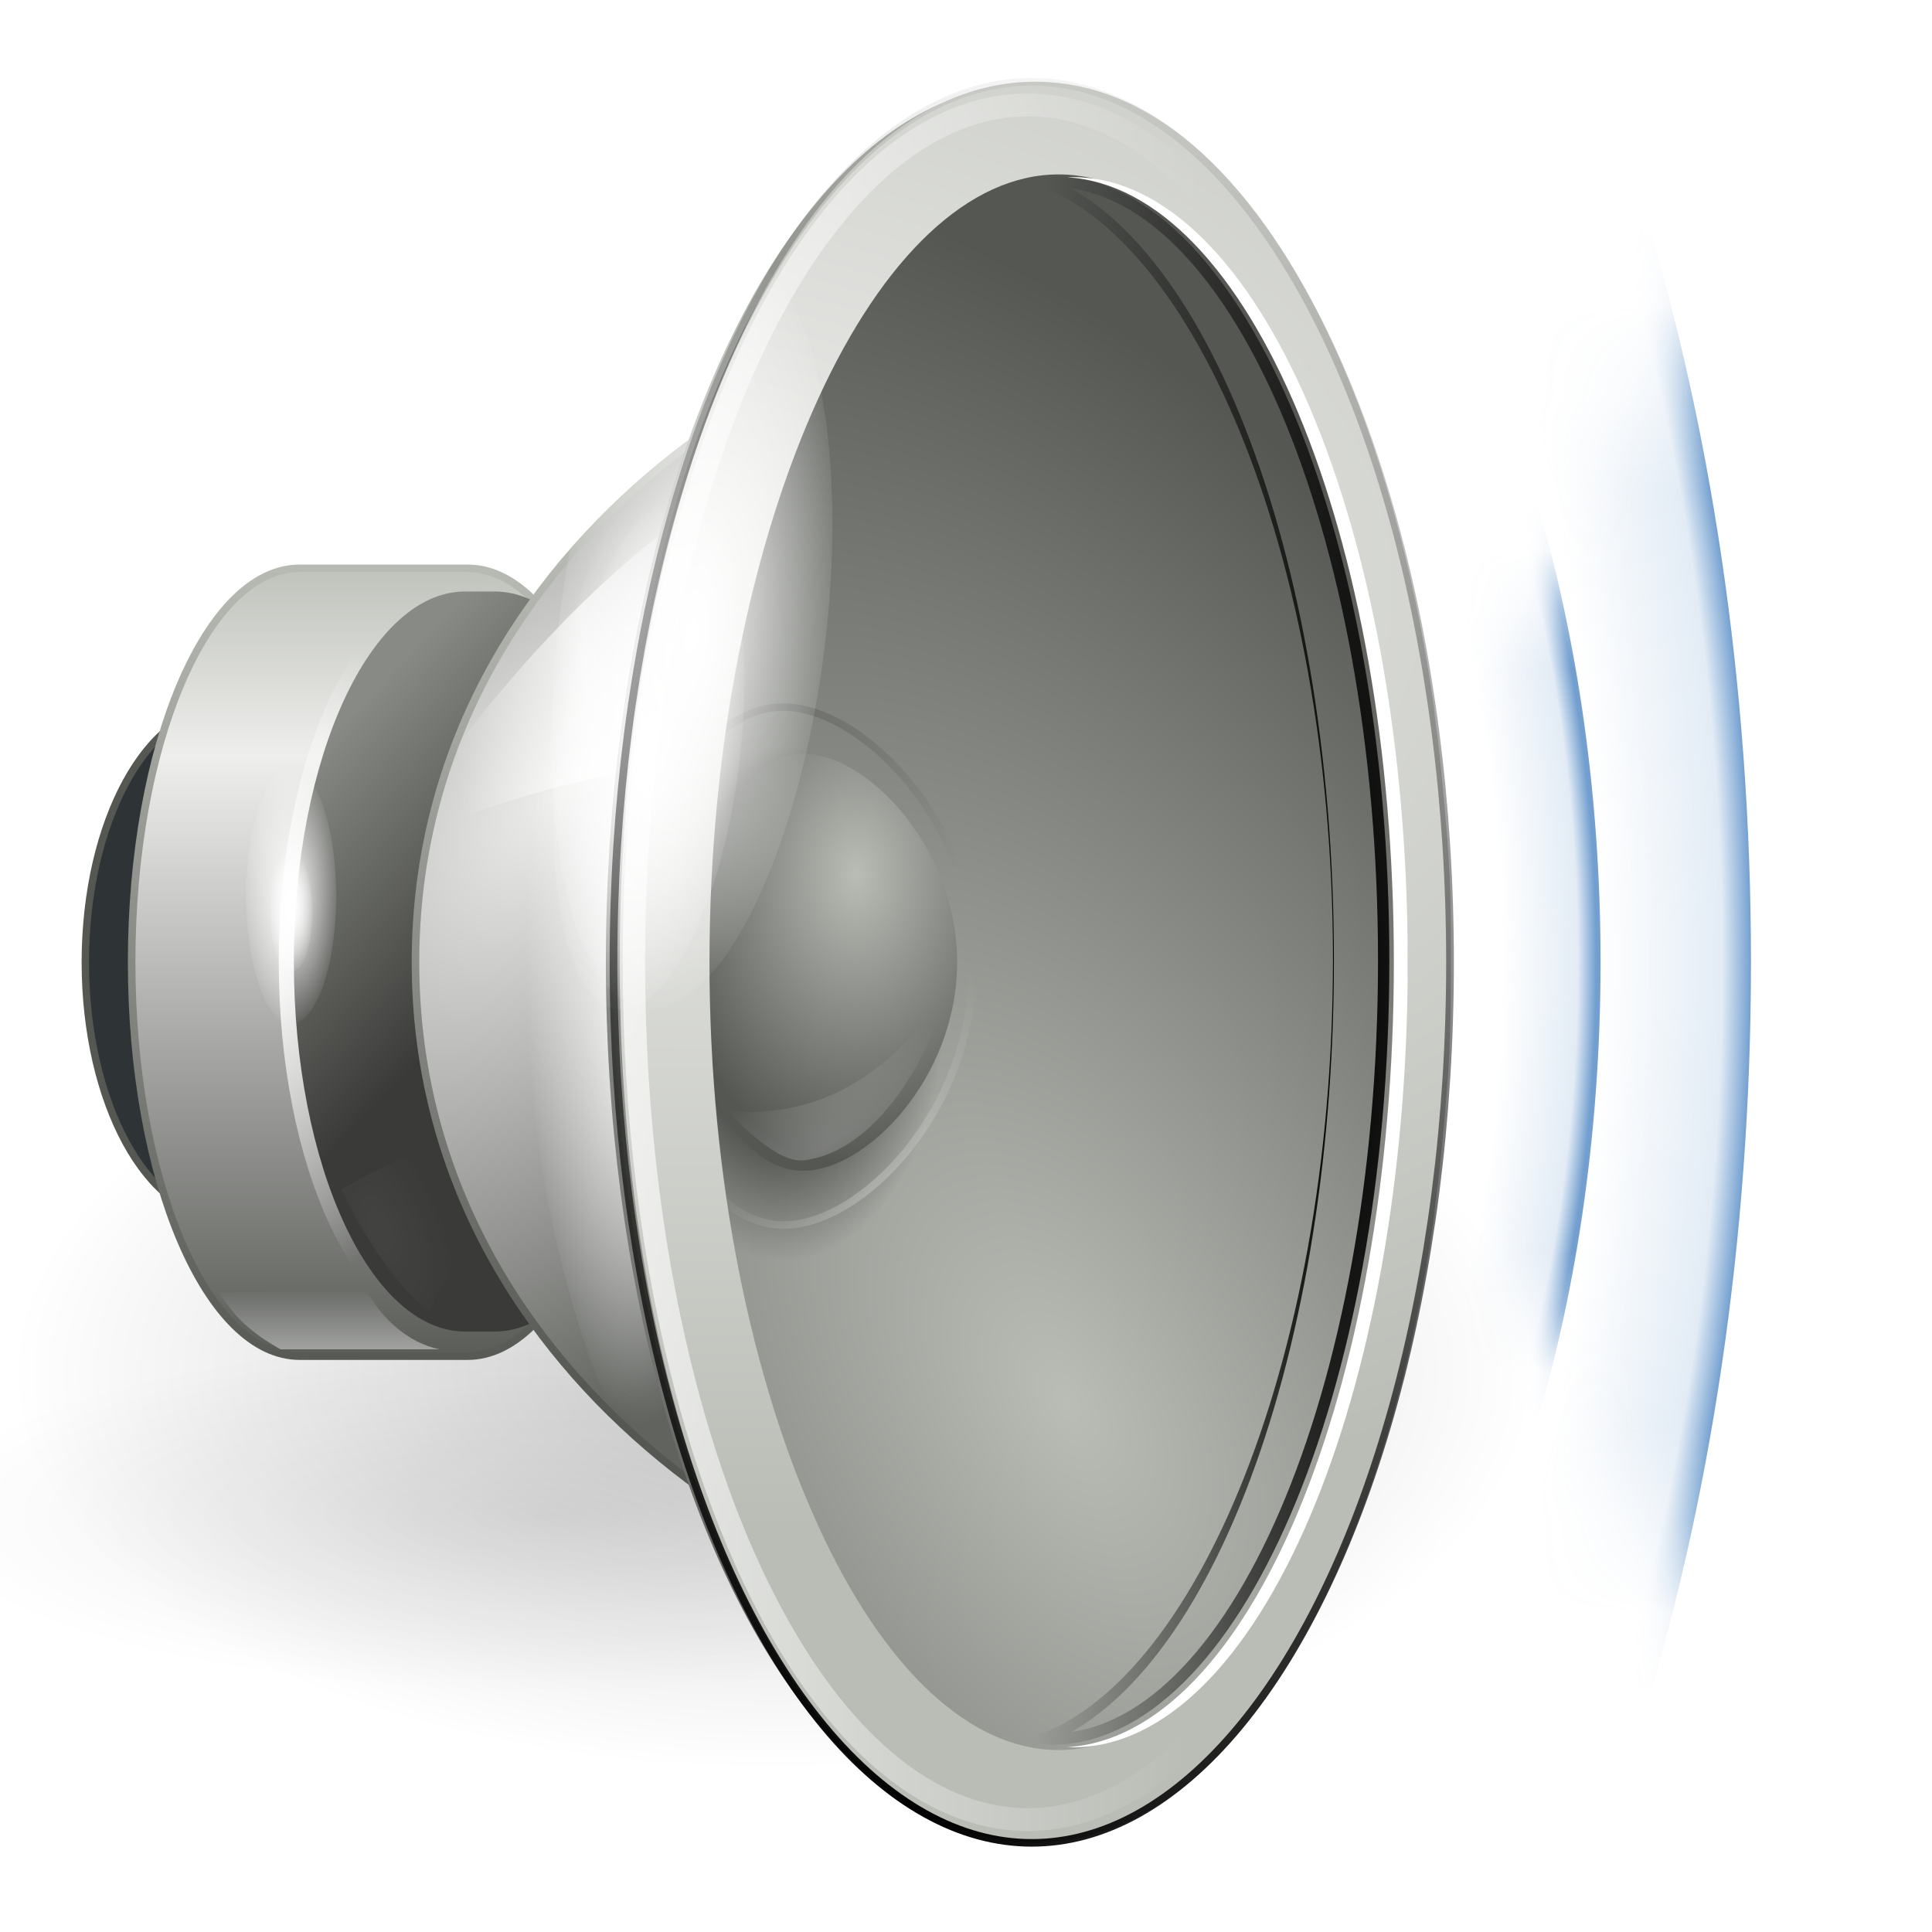 <?xml version="1.0" encoding="UTF-8" standalone="no"?>
<!-- Created with Inkscape (http://www.inkscape.org/) -->

<svg
   xmlns:dc="http://purl.org/dc/elements/1.1/"
   xmlns:cc="http://creativecommons.org/ns#"
   xmlns:rdf="http://www.w3.org/1999/02/22-rdf-syntax-ns#"
   xmlns:svg="http://www.w3.org/2000/svg"
   xmlns="http://www.w3.org/2000/svg"
   xmlns:xlink="http://www.w3.org/1999/xlink"
   xmlns:sodipodi="http://sodipodi.sourceforge.net/DTD/sodipodi-0.dtd"
   xmlns:inkscape="http://www.inkscape.org/namespaces/inkscape"
   height="256"
   id="svg11300"
   inkscape:export-filename="/home/jimmac/Desktop/wi-fi.png"
   inkscape:export-xdpi="90.000000"
   inkscape:export-ydpi="90.000000"
   inkscape:output_extension="org.inkscape.output.svg.inkscape"
   inkscape:version="0.92.4 (unknown)"
   sodipodi:docname="audio-volume-medium.svg"
   sodipodi:version="0.32"
   style="display:inline;enable-background:new"
   version="1.0"
   width="256">
  <title
     id="title8836">Optical Drive</title>
  <sodipodi:namedview
     bordercolor="#666666"
     borderopacity="1"
     fill="#f57900"
     gridtolerance="12"
     guidetolerance="13"
     height="300px"
     id="base"
     inkscape:current-layer="layer8"
     inkscape:cx="128.8632"
     inkscape:cy="118.08163"
     inkscape:document-units="px"
     inkscape:grid-bbox="true"
     inkscape:guide-bbox="true"
     inkscape:pageopacity="0"
     inkscape:pageshadow="2"
     inkscape:showpageshadow="false"
     inkscape:snap-bbox="false"
     inkscape:snap-nodes="false"
     inkscape:window-height="800"
     inkscape:window-width="1568"
     inkscape:window-x="1614"
     inkscape:window-y="984"
     inkscape:zoom="1"
     objecttolerance="7"
     pagecolor="#545454"
     showgrid="false"
     showguides="false"
     stroke="#ef2929"
     width="400px"
     inkscape:window-maximized="0"
     fit-margin-top="0"
     fit-margin-left="0"
     fit-margin-right="0"
     fit-margin-bottom="0">
    <inkscape:grid
       empspacing="4"
       enabled="true"
       id="grid5883"
       spacingx="1"
       spacingy="1"
       type="xygrid"
       visible="true"
       snapvisiblegridlinesonly="true"
       originx="-420"
       originy="-308" />
    <sodipodi:guide
       orientation="0,1"
       position="-286,128"
       id="guide4952"
       inkscape:locked="false" />
    <sodipodi:guide
       orientation="1,0"
       position="-280,231"
       id="guide4954"
       inkscape:locked="false" />
  </sodipodi:namedview>
  <defs
     id="defs3">
    <linearGradient
       id="linearGradient5037">
      <stop
         style="stop-color:#729fcf;stop-opacity:0"
         offset="0"
         id="stop5039" />
      <stop
         id="stop5041"
         offset="0.821"
         style="stop-color:#729fcf;stop-opacity:0;" />
      <stop
         style="stop-color:#729fcf;stop-opacity:0.2"
         offset="0.965"
         id="stop5043" />
      <stop
         style="stop-color:#729fcf;stop-opacity:1"
         offset="1"
         id="stop5045" />
    </linearGradient>
    <linearGradient
       id="linearGradient5023">
      <stop
         id="stop5025"
         offset="0"
         style="stop-color:#729fcf;stop-opacity:0" />
      <stop
         style="stop-color:#729fcf;stop-opacity:0;"
         offset="0.848"
         id="stop5027" />
      <stop
         id="stop5029"
         offset="0.968"
         style="stop-color:#729fcf;stop-opacity:0.2" />
      <stop
         id="stop5031"
         offset="1"
         style="stop-color:#729fcf;stop-opacity:1" />
    </linearGradient>
    <linearGradient
       id="linearGradient6958">
      <stop
         id="stop6960"
         offset="0"
         style="stop-color:#729fcf;stop-opacity:1;" />
      <stop
         id="stop6966"
         offset="0.6"
         style="stop-color:#729fcf;stop-opacity:1;" />
      <stop
         id="stop6962"
         offset="1"
         style="stop-color:#729fcf;stop-opacity:0;" />
    </linearGradient>
    <linearGradient
       id="linearGradient6643">
      <stop
         id="stop6645"
         offset="0"
         style="stop-color:#555753;stop-opacity:1" />
      <stop
         id="stop6647"
         offset="1"
         style="stop-color:#d3d7cf;stop-opacity:1" />
    </linearGradient>
    <linearGradient
       id="linearGradient6627">
      <stop
         id="stop6629"
         offset="0"
         style="stop-color:#555753;stop-opacity:1" />
      <stop
         id="stop6631"
         offset="1"
         style="stop-color:#babdb6;stop-opacity:1" />
    </linearGradient>
    <linearGradient
       id="linearGradient5533">
      <stop
         id="stop5535"
         offset="0"
         style="stop-color:#555753;stop-opacity:1" />
      <stop
         id="stop5537"
         offset="1"
         style="stop-color:#babdb6;stop-opacity:1" />
    </linearGradient>
    <linearGradient
       id="linearGradient6379">
      <stop
         id="stop6381"
         offset="0"
         style="stop-color:white;stop-opacity:0;" />
      <stop
         id="stop21606"
         offset="0.5"
         style="stop-color:white;stop-opacity:1;" />
      <stop
         id="stop6383"
         offset="1"
         style="stop-color:white;stop-opacity:0;" />
    </linearGradient>
    <linearGradient
       id="linearGradient2793">
      <stop
         id="stop2795"
         offset="0"
         style="stop-color:#babdb6;stop-opacity:1;" />
      <stop
         id="stop2801"
         offset="0.253"
         style="stop-color:#eeeeec;stop-opacity:1;" />
      <stop
         id="stop2797"
         offset="1"
         style="stop-color:#555753;stop-opacity:1" />
    </linearGradient>
    <linearGradient
       id="linearGradient5254">
      <stop
         id="stop5256"
         offset="0"
         style="stop-color:#707469;stop-opacity:1;" />
      <stop
         id="stop5258"
         offset="1"
         style="stop-color:#2e3335;stop-opacity:1;" />
    </linearGradient>
    <linearGradient
       id="linearGradient10055">
      <stop
         id="stop10057"
         offset="0"
         style="stop-color:#bebebe;stop-opacity:1;" />
      <stop
         id="stop10061"
         offset="0.375"
         style="stop-color:#e8e8e8;stop-opacity:1;" />
      <stop
         id="stop10059"
         offset="1"
         style="stop-color:#5c5c5c;stop-opacity:1;" />
    </linearGradient>
    <linearGradient
       id="linearGradient21608">
      <stop
         id="stop21610"
         offset="0"
         style="stop-color:#888a85;stop-opacity:1" />
      <stop
         id="stop21612"
         offset="1"
         style="stop-color:#2e3436;stop-opacity:1" />
    </linearGradient>
    <linearGradient
       id="linearGradient15341">
      <stop
         id="stop15343"
         offset="0"
         style="stop-color:#888a85;stop-opacity:1" />
      <stop
         id="stop15345"
         offset="1"
         style="stop-color:#555753;stop-opacity:1" />
    </linearGradient>
    <linearGradient
       id="linearGradient10872">
      <stop
         id="stop10874"
         offset="0"
         style="stop-color:#888a85;stop-opacity:1" />
      <stop
         id="stop10876"
         offset="0.253"
         style="stop-color:#9e9e92;stop-opacity:1;" />
      <stop
         id="stop10878"
         offset="1"
         style="stop-color:#555753;stop-opacity:1" />
    </linearGradient>
    <linearGradient
       id="linearGradient6371">
      <stop
         id="stop6373"
         offset="0"
         style="stop-color:#888a85;stop-opacity:1" />
      <stop
         id="stop6375"
         offset="1"
         style="stop-color:#d3d7cf;stop-opacity:1;" />
    </linearGradient>
    <linearGradient
       id="linearGradient17123-7"
       inkscape:collect="always">
      <stop
         id="stop17125-3"
         offset="0"
         style="stop-color:black;stop-opacity:1;" />
      <stop
         id="stop17127-3"
         offset="1"
         style="stop-color:black;stop-opacity:0;" />
    </linearGradient>
    <linearGradient
       id="linearGradient2793-5">
      <stop
         id="stop2795-1"
         offset="0"
         style="stop-color:#babdb6;stop-opacity:1;" />
      <stop
         id="stop2801-9"
         offset="0.253"
         style="stop-color:#eeeeec;stop-opacity:1;" />
      <stop
         id="stop2797-2"
         offset="1"
         style="stop-color:#555753;stop-opacity:1" />
    </linearGradient>
    <linearGradient
       id="linearGradient5533-9">
      <stop
         id="stop5535-4"
         offset="0"
         style="stop-color:#555753;stop-opacity:1" />
      <stop
         id="stop5537-3"
         offset="1"
         style="stop-color:#babdb6;stop-opacity:1" />
    </linearGradient>
    <linearGradient
       inkscape:collect="always"
       id="linearGradient11668-3">
      <stop
         style="stop-color:#ffffff;stop-opacity:1;"
         offset="0"
         id="stop11670-2" />
      <stop
         style="stop-color:#ffffff;stop-opacity:0;"
         offset="1"
         id="stop11672-4" />
    </linearGradient>
    <linearGradient
       id="linearGradient6546-8"
       inkscape:collect="always">
      <stop
         id="stop6548-9"
         offset="0"
         style="stop-color:#3a3b38;stop-opacity:1" />
      <stop
         id="stop6550-9"
         offset="1"
         style="stop-color:#888a85;stop-opacity:1" />
    </linearGradient>
    <linearGradient
       id="linearGradient6633-5"
       inkscape:collect="always">
      <stop
         id="stop6635-2"
         offset="0"
         style="stop-color:#eeeeec;stop-opacity:1;" />
      <stop
         id="stop6637-9"
         offset="1"
         style="stop-color:#61635f;stop-opacity:1" />
    </linearGradient>
    <linearGradient
       id="linearGradient6627-7">
      <stop
         id="stop6629-62"
         offset="0"
         style="stop-color:#555753;stop-opacity:1" />
      <stop
         id="stop6631-2"
         offset="1"
         style="stop-color:#babdb6;stop-opacity:1" />
    </linearGradient>
    <linearGradient
       id="linearGradient6651-1"
       inkscape:collect="always">
      <stop
         id="stop6653-97"
         offset="0"
         style="stop-color:#ffffff;stop-opacity:1;" />
      <stop
         id="stop6655-6"
         offset="1"
         style="stop-color:#ffffff;stop-opacity:0;" />
    </linearGradient>
    <linearGradient
       id="linearGradient6379-4">
      <stop
         id="stop6381-7"
         offset="0"
         style="stop-color:white;stop-opacity:0;" />
      <stop
         id="stop21606-0"
         offset="0.5"
         style="stop-color:white;stop-opacity:1;" />
      <stop
         id="stop6383-6"
         offset="1"
         style="stop-color:white;stop-opacity:0;" />
    </linearGradient>
    <linearGradient
       id="linearGradient6667-1"
       inkscape:collect="always">
      <stop
         id="stop6669-1"
         offset="0"
         style="stop-color:#babdb6;stop-opacity:1" />
      <stop
         id="stop6671-6"
         offset="1"
         style="stop-color:#555753;stop-opacity:1" />
    </linearGradient>
    <linearGradient
       id="linearGradient6643-6">
      <stop
         id="stop6645-8"
         offset="0"
         style="stop-color:#555753;stop-opacity:1" />
      <stop
         id="stop6647-7"
         offset="1"
         style="stop-color:#d3d7cf;stop-opacity:1" />
    </linearGradient>
    <linearGradient
       inkscape:collect="always"
       id="linearGradient11541-5-6">
      <stop
         style="stop-color:#000000;stop-opacity:1;"
         offset="0"
         id="stop11543-9-8" />
      <stop
         style="stop-color:#000000;stop-opacity:0;"
         offset="1"
         id="stop11545-9-7" />
    </linearGradient>
    <filter
       inkscape:collect="always"
       id="filter11549-6-9"
       style="color-interpolation-filters:sRGB">
      <feGaussianBlur
         inkscape:collect="always"
         stdDeviation="1.127"
         id="feGaussianBlur11551-3-4" />
    </filter>
    <linearGradient
       inkscape:collect="always"
       id="linearGradient11624-0">
      <stop
         style="stop-color:#ffffff;stop-opacity:1;"
         offset="0"
         id="stop11626-2" />
      <stop
         style="stop-color:#ffffff;stop-opacity:0;"
         offset="1"
         id="stop11628-7" />
    </linearGradient>
    <linearGradient
       id="linearGradient6589-4"
       inkscape:collect="always">
      <stop
         id="stop6591-1"
         offset="0"
         style="stop-color:#babdb6;stop-opacity:1" />
      <stop
         id="stop6593-0"
         offset="1"
         style="stop-color:#555753;stop-opacity:1" />
    </linearGradient>
    <linearGradient
       id="linearGradient6607-2"
       inkscape:collect="always">
      <stop
         id="stop6609-7"
         offset="0"
         style="stop-color:#eeeeec;stop-opacity:1" />
      <stop
         id="stop6611-33"
         offset="1"
         style="stop-color:#babdb6;stop-opacity:1" />
    </linearGradient>
    <linearGradient
       inkscape:collect="always"
       id="linearGradient11716-3">
      <stop
         style="stop-color:#000000;stop-opacity:1;"
         offset="0"
         id="stop11718-5" />
      <stop
         style="stop-color:#000000;stop-opacity:0;"
         offset="1"
         id="stop11720-0" />
    </linearGradient>
    <linearGradient
       id="linearGradient6700-73"
       inkscape:collect="always">
      <stop
         id="stop6702-2"
         offset="0"
         style="stop-color:#ffffff;stop-opacity:1;" />
      <stop
         id="stop6704-0"
         offset="1"
         style="stop-color:#ffffff;stop-opacity:0;" />
    </linearGradient>
    <linearGradient
       inkscape:collect="always"
       id="linearGradient11678-0">
      <stop
         style="stop-color:#ffffff;stop-opacity:1;"
         offset="0"
         id="stop11680-0" />
      <stop
         style="stop-color:#ffffff;stop-opacity:0;"
         offset="1"
         id="stop11682-0" />
    </linearGradient>
    <filter
       inkscape:collect="always"
       id="filter11694-8"
       x="-0.372"
       width="1.745"
       y="-0.139"
       height="1.279"
       style="color-interpolation-filters:sRGB">
      <feGaussianBlur
         inkscape:collect="always"
         stdDeviation="3.922"
         id="feGaussianBlur11696-7" />
    </filter>
    <linearGradient
       inkscape:collect="always"
       id="linearGradient11754-0">
      <stop
         style="stop-color:#000000;stop-opacity:1;"
         offset="0"
         id="stop11756-6" />
      <stop
         style="stop-color:#000000;stop-opacity:0;"
         offset="1"
         id="stop11758-4" />
    </linearGradient>
    <clipPath
       clipPathUnits="userSpaceOnUse"
       id="clipPath11750-7">
      <path
         style="color:#000000;display:inline;overflow:visible;visibility:visible;opacity:0.249;fill:#000000;fill-opacity:1;fill-rule:nonzero;stroke:none;stroke-width:3;marker:none;enable-background:new"
         d="m 580.344,360.281 c -1.49,0 -2.954,0.169 -4.406,0.5 22.628,5.154 41.688,49.4 41.688,103.344 0,53.944 -19.06,98.408 -41.688,103.562 1.453,0.331 2.916,0.5 4.406,0.5 24.701,0 44.75,-46.53 44.75,-103.938 0,-57.407 -20.049,-103.969 -44.75,-103.969 z"
         id="path11752-1"
         inkscape:connector-curvature="0"
         sodipodi:nodetypes="scscsss" />
    </clipPath>
    <filter
       inkscape:collect="always"
       id="filter11746-5"
       x="-0.118"
       width="1.236"
       y="-0.028"
       height="1.056"
       style="color-interpolation-filters:sRGB">
      <feGaussianBlur
         inkscape:collect="always"
         stdDeviation="2.414"
         id="feGaussianBlur11748-9" />
    </filter>
    <linearGradient
       inkscape:collect="always"
       id="linearGradient11766-7">
      <stop
         style="stop-color:#ffffff;stop-opacity:1;"
         offset="0"
         id="stop11768-7" />
      <stop
         style="stop-color:#ffffff;stop-opacity:0;"
         offset="1"
         id="stop11770-6" />
    </linearGradient>
    <linearGradient
       inkscape:collect="always"
       id="linearGradient11776-0">
      <stop
         style="stop-color:#ffffff;stop-opacity:1;"
         offset="0"
         id="stop11778-9" />
      <stop
         style="stop-color:#ffffff;stop-opacity:0;"
         offset="1"
         id="stop11780-9" />
    </linearGradient>
    <linearGradient
       inkscape:collect="always"
       id="linearGradient11808-5">
      <stop
         style="stop-color:#000000;stop-opacity:1;"
         offset="0"
         id="stop11810-6" />
      <stop
         style="stop-color:#000000;stop-opacity:0;"
         offset="1"
         id="stop11812-5" />
    </linearGradient>
    <clipPath
       clipPathUnits="userSpaceOnUse"
       id="clipPath11788-7">
      <ellipse
         id="path11790-9"
         style="display:inline;fill:none;stroke:#000000;stroke-width:2;stroke-linecap:round;stroke-linejoin:miter;stroke-miterlimit:4;stroke-dasharray:none;stroke-dashoffset:0;stroke-opacity:1;enable-background:new"
         cx="25.25"
         cy="27.938"
         rx="7.75"
         ry="16.562" />
    </clipPath>
    <filter
       inkscape:collect="always"
       id="filter11804-7"
       style="color-interpolation-filters:sRGB">
      <feGaussianBlur
         inkscape:collect="always"
         stdDeviation="0.121"
         id="feGaussianBlur11806-9" />
    </filter>
    <linearGradient
       id="linearGradient17123-8"
       inkscape:collect="always">
      <stop
         id="stop17125-1"
         offset="0"
         style="stop-color:black;stop-opacity:1;" />
      <stop
         id="stop17127-2"
         offset="1"
         style="stop-color:black;stop-opacity:0;" />
    </linearGradient>
    <filter
       inkscape:collect="always"
       id="filter11660-3"
       x="-0.219"
       width="1.438"
       y="-0.663"
       height="2.325"
       style="color-interpolation-filters:sRGB">
      <feGaussianBlur
         inkscape:collect="always"
         stdDeviation="1.952"
         id="feGaussianBlur11662-3" />
    </filter>
    <linearGradient
       inkscape:collect="always"
       id="linearGradient13533-8">
      <stop
         style="stop-color:#ffffff;stop-opacity:1;"
         offset="0"
         id="stop13535-6" />
      <stop
         style="stop-color:#ffffff;stop-opacity:0;"
         offset="1"
         id="stop13537-2" />
    </linearGradient>
    <filter
       inkscape:collect="always"
       id="filter13553-8"
       x="-0.296"
       width="1.592"
       y="-0.313"
       height="1.625"
       style="color-interpolation-filters:sRGB">
      <feGaussianBlur
         inkscape:collect="always"
         stdDeviation="2.036"
         id="feGaussianBlur13555-4" />
    </filter>
    <filter
       inkscape:collect="always"
       id="filter5013"
       x="-0.191"
       width="1.381"
       y="-0.085"
       height="1.17">
      <feGaussianBlur
         inkscape:collect="always"
         stdDeviation="12.713"
         id="feGaussianBlur5015" />
    </filter>
    <radialGradient
       inkscape:collect="always"
       xlink:href="#linearGradient5049"
       id="radialGradient5047"
       gradientUnits="userSpaceOnUse"
       gradientTransform="matrix(1,0,0,2.137,0,-31.768)"
       cx="25.25"
       cy="27.938"
       fx="25.25"
       fy="27.938"
       r="7.75" />
    <mask
       maskUnits="userSpaceOnUse"
       id="mask5078">
      <path
         style="color:#000000;display:inline;overflow:visible;visibility:visible;fill:#ffffff;fill-opacity:1;fill-rule:nonzero;stroke:none;stroke-width:2;marker:none;filter:url(#filter5013);enable-background:new"
         d="M 301,-17 V 343 L 141,163 Z"
         id="path5080"
         sodipodi:nodetypes="cccc"
         transform="matrix(0.06,0,0,0.057,16.807,18.759)"
         inkscape:connector-curvature="0" />
    </mask>
    <filter
       inkscape:collect="always"
       id="filter5013-1"
       x="-0.191"
       width="1.381"
       y="-0.085"
       height="1.17"
       style="color-interpolation-filters:sRGB">
      <feGaussianBlur
         inkscape:collect="always"
         stdDeviation="12.713"
         id="feGaussianBlur5015-6" />
    </filter>
    <filter
       inkscape:collect="always"
       id="filter5013-1-6"
       x="-0.191"
       width="1.381"
       y="-0.085"
       height="1.17"
       style="color-interpolation-filters:sRGB">
      <feGaussianBlur
         inkscape:collect="always"
         stdDeviation="12.713"
         id="feGaussianBlur5015-6-6" />
    </filter>
    <mask
       maskUnits="userSpaceOnUse"
       id="mask5131">
      <path
         style="color:#000000;display:inline;overflow:visible;visibility:visible;fill:#ffffff;fill-opacity:1;fill-rule:nonzero;stroke:none;stroke-width:2;marker:none;filter:url(#filter5013-1-6);enable-background:new"
         d="M 301,-17 V 343 L 141,163 Z"
         id="path5133"
         sodipodi:nodetypes="cccc"
         transform="matrix(0.086,0,0,0.057,13.137,18.636)"
         inkscape:connector-curvature="0" />
    </mask>
    <mask
       maskUnits="userSpaceOnUse"
       id="mask5136">
      <path
         transform="matrix(0.071,0,0,0.056,15.3,18.795)"
         sodipodi:nodetypes="cccc"
         id="path5138"
         d="M 301,-17 V 343 L 141,163 Z"
         style="color:#000000;display:inline;overflow:visible;visibility:visible;fill:#ffffff;fill-opacity:1;fill-rule:nonzero;stroke:none;stroke-width:2;marker:none;filter:url(#filter5013-1);enable-background:new"
         inkscape:connector-curvature="0" />
    </mask>
    <clipPath
       clipPathUnits="userSpaceOnUse"
       id="clipPath4315-0">
      <rect
         y="60"
         x="56"
         width="184"
         style="display:inline;overflow:visible;visibility:visible;fill:url(#radialGradient4319);fill-opacity:1;fill-rule:evenodd;stroke:none;stroke-width:0.234;marker:none;enable-background:new"
         ry="25.053"
         rx="25.053"
         id="rect4317-8"
         height="184" />
    </clipPath>
    <linearGradient
       id="linearGradient11520-9-2">
      <stop
         id="stop11522-2-5"
         offset="0"
         style="stop-color:#cbcdc9;stop-opacity:1" />
      <stop
         id="stop11524-8-3"
         offset="1"
         style="stop-color:#878a85;stop-opacity:1" />
    </linearGradient>
    <linearGradient
       id="linearGradient5037-4">
      <stop
         style="stop-color:#729fcf;stop-opacity:0"
         offset="0"
         id="stop5039-1" />
      <stop
         id="stop5041-6"
         offset="0.821"
         style="stop-color:#729fcf;stop-opacity:0;" />
      <stop
         style="stop-color:#729fcf;stop-opacity:0.2"
         offset="0.965"
         id="stop5043-5" />
      <stop
         style="stop-color:#729fcf;stop-opacity:1"
         offset="1"
         id="stop5045-9" />
    </linearGradient>
    <mask
       maskUnits="userSpaceOnUse"
       id="mask5136-6">
      <path
         inkscape:connector-curvature="0"
         transform="matrix(0.071,0,0,0.056,15.3,18.795)"
         sodipodi:nodetypes="cccc"
         id="path5138-9"
         d="M 301,-17 V 343 L 141,163 Z"
         style="color:#000000;display:inline;overflow:visible;visibility:visible;fill:#ffffff;fill-opacity:1;fill-rule:nonzero;stroke:none;stroke-width:2;marker:none;filter:url(#filter5013-1-66);enable-background:new" />
    </mask>
    <filter
       inkscape:collect="always"
       id="filter5013-1-66"
       x="-0.191"
       width="1.381"
       y="-0.085"
       height="1.17"
       style="color-interpolation-filters:sRGB">
      <feGaussianBlur
         inkscape:collect="always"
         stdDeviation="12.713"
         id="feGaussianBlur5015-6-4" />
    </filter>
    <radialGradient
       inkscape:collect="always"
       xlink:href="#linearGradient5037-4"
       id="radialGradient12714-0"
       gradientUnits="userSpaceOnUse"
       gradientTransform="matrix(0.992,0,0,2.12,0.2,-31.295)"
       cx="25.25"
       cy="27.938"
       fx="25.25"
       fy="27.938"
       r="7.75" />
    <radialGradient
       r="7.75"
       fy="27.938"
       fx="25.25"
       cy="27.938"
       cx="25.25"
       gradientTransform="matrix(1,0,0,2.137,0,-31.768)"
       gradientUnits="userSpaceOnUse"
       id="radialGradient12763"
       xlink:href="#linearGradient5037-4"
       inkscape:collect="always" />
    <linearGradient
       id="linearGradient5037-6">
      <stop
         style="stop-color:#729fcf;stop-opacity:0"
         offset="0"
         id="stop5039-0" />
      <stop
         id="stop5041-7"
         offset="0.821"
         style="stop-color:#729fcf;stop-opacity:0;" />
      <stop
         style="stop-color:#729fcf;stop-opacity:0.2"
         offset="0.965"
         id="stop5043-53" />
      <stop
         style="stop-color:#729fcf;stop-opacity:1"
         offset="1"
         id="stop5045-7" />
    </linearGradient>
    <mask
       maskUnits="userSpaceOnUse"
       id="mask5136-0">
      <path
         inkscape:connector-curvature="0"
         transform="matrix(0.071,0,0,0.056,15.3,18.795)"
         sodipodi:nodetypes="cccc"
         id="path5138-5"
         d="M 301,-17 V 343 L 141,163 Z"
         style="color:#000000;display:inline;overflow:visible;visibility:visible;fill:#ffffff;fill-opacity:1;fill-rule:nonzero;stroke:none;stroke-width:2;marker:none;filter:url(#filter5013-1-3);enable-background:new" />
    </mask>
    <filter
       inkscape:collect="always"
       id="filter5013-1-3"
       x="-0.191"
       width="1.381"
       y="-0.085"
       height="1.17"
       style="color-interpolation-filters:sRGB">
      <feGaussianBlur
         inkscape:collect="always"
         stdDeviation="12.713"
         id="feGaussianBlur5015-6-48" />
    </filter>
    <radialGradient
       inkscape:collect="always"
       xlink:href="#linearGradient17123-8"
       id="radialGradient2041"
       gradientUnits="userSpaceOnUse"
       gradientTransform="matrix(1,0,0,0.331,0,24.677)"
       cx="11.402"
       cy="36.863"
       fx="11.402"
       fy="36.863"
       r="10.695" />
    <radialGradient
       inkscape:collect="always"
       xlink:href="#linearGradient17123-7"
       id="radialGradient2043"
       gradientUnits="userSpaceOnUse"
       gradientTransform="matrix(1,0,0,0.331,0,24.677)"
       cx="11.402"
       cy="36.863"
       fx="11.402"
       fy="36.863"
       r="10.695" />
    <linearGradient
       inkscape:collect="always"
       xlink:href="#linearGradient2793-5"
       id="linearGradient2045"
       gradientUnits="userSpaceOnUse"
       gradientTransform="matrix(5.565,0,0,6.141,38.294,433.797)"
       x1="78.5"
       y1="-4.007"
       x2="78.5"
       y2="14.001" />
    <linearGradient
       inkscape:collect="always"
       xlink:href="#linearGradient5533-9"
       id="linearGradient2047"
       gradientUnits="userSpaceOnUse"
       gradientTransform="matrix(5.565,0,0,6.141,38.294,433.797)"
       x1="80.062"
       y1="14"
       x2="80.062"
       y2="-4.009" />
    <radialGradient
       inkscape:collect="always"
       xlink:href="#linearGradient11668-3"
       id="radialGradient2049"
       gradientUnits="userSpaceOnUse"
       gradientTransform="matrix(1,0,0,1.988,-1,-458.983)"
       cx="475.595"
       cy="463.901"
       fx="475.595"
       fy="463.901"
       r="24.658" />
    <linearGradient
       inkscape:collect="always"
       xlink:href="#linearGradient6546-8"
       id="linearGradient2051"
       gradientUnits="userSpaceOnUse"
       gradientTransform="matrix(6.141,0,0,6.141,13.252,329.407)"
       x1="80.205"
       y1="22.605"
       x2="75.659"
       y2="18.234" />
    <radialGradient
       inkscape:collect="always"
       xlink:href="#linearGradient6633-5"
       id="radialGradient2053"
       gradientUnits="userSpaceOnUse"
       gradientTransform="matrix(4.38,3.206,-5.699,7.237,581.361,275.933)"
       cx="9.32"
       cy="18.817"
       fx="9.32"
       fy="18.817"
       r="12.5" />
    <linearGradient
       inkscape:collect="always"
       xlink:href="#linearGradient6627-7"
       id="linearGradient2055"
       gradientUnits="userSpaceOnUse"
       gradientTransform="matrix(5.597,0,0,5.396,459.676,345.782)"
       x1="7.75"
       y1="33.047"
       x2="4.643"
       y2="12.064" />
    <radialGradient
       inkscape:collect="always"
       xlink:href="#linearGradient6651-1"
       id="radialGradient2057"
       gradientUnits="userSpaceOnUse"
       gradientTransform="matrix(-0.243,0,0,-1.254,25.221,61.871)"
       cx="23.987"
       cy="27.053"
       fx="23.987"
       fy="27.053"
       r="7.75" />
    <linearGradient
       inkscape:collect="always"
       xlink:href="#linearGradient6379-4"
       id="linearGradient2059"
       gradientUnits="userSpaceOnUse"
       gradientTransform="matrix(4.094,0,0,6.141,455.374,310.986)"
       x1="20.226"
       y1="20.334"
       x2="11.438"
       y2="21.75" />
    <radialGradient
       inkscape:collect="always"
       xlink:href="#linearGradient6667-1"
       id="radialGradient2061"
       gradientUnits="userSpaceOnUse"
       gradientTransform="matrix(1.512,-0.9,1.496,2.722,-58.794,-27.296)"
       cx="24.827"
       cy="31.573"
       fx="24.827"
       fy="31.573"
       r="8.189" />
    <linearGradient
       inkscape:collect="always"
       xlink:href="#linearGradient6643-6"
       id="linearGradient2063"
       gradientUnits="userSpaceOnUse"
       x1="33.431"
       y1="45.052"
       x2="33.431"
       y2="0.31" />
    <radialGradient
       inkscape:collect="always"
       xlink:href="#linearGradient11541-5-6"
       id="radialGradient2065"
       gradientUnits="userSpaceOnUse"
       gradientTransform="matrix(1,0,0,1.595,0,-285.703)"
       cx="556.5"
       cy="480.5"
       fx="556.5"
       fy="480.5"
       r="18.5" />
    <radialGradient
       inkscape:collect="always"
       xlink:href="#linearGradient11624-0"
       id="radialGradient2067"
       gradientUnits="userSpaceOnUse"
       gradientTransform="matrix(1,0,0,1.536,-3,-249.464)"
       cx="558.98"
       cy="483.079"
       fx="558.98"
       fy="483.079"
       r="22.349" />
    <radialGradient
       inkscape:collect="always"
       xlink:href="#linearGradient11716-3"
       id="radialGradient2069"
       gradientUnits="userSpaceOnUse"
       gradientTransform="matrix(1,0,0,1.536,-2,-249.622)"
       cx="546.98"
       cy="453.783"
       fx="546.98"
       fy="453.783"
       r="22.985" />
    <radialGradient
       inkscape:collect="always"
       xlink:href="#linearGradient6589-4"
       id="radialGradient2071"
       gradientUnits="userSpaceOnUse"
       gradientTransform="matrix(6.568,0,0,9.582,417.313,257.044)"
       cx="20.884"
       cy="20.434"
       fx="20.884"
       fy="20.434"
       r="4" />
    <radialGradient
       inkscape:collect="always"
       xlink:href="#linearGradient6607-2"
       id="radialGradient2073"
       gradientUnits="userSpaceOnUse"
       gradientTransform="matrix(24.48,0.718,0,-15.536,-199.376,1009.436)"
       cx="29.746"
       cy="39.836"
       fx="29.746"
       fy="39.836"
       r="8.228" />
    <linearGradient
       inkscape:collect="always"
       xlink:href="#linearGradient6700-73"
       id="linearGradient2075"
       gradientUnits="userSpaceOnUse"
       x1="17.5"
       y1="25.587"
       x2="28.555"
       y2="25.699" />
    <radialGradient
       inkscape:collect="always"
       xlink:href="#linearGradient11678-0"
       id="radialGradient2077"
       gradientUnits="userSpaceOnUse"
       gradientTransform="matrix(1,0,0,2.63,0,-733.333)"
       cx="533"
       cy="450"
       fx="533"
       fy="450"
       r="13.5" />
    <radialGradient
       inkscape:collect="always"
       xlink:href="#linearGradient11678-0"
       id="radialGradient2079"
       gradientUnits="userSpaceOnUse"
       gradientTransform="matrix(1,0,0,2.63,0,-733.333)"
       cx="533"
       cy="450"
       fx="533"
       fy="450"
       r="13.5" />
    <radialGradient
       inkscape:collect="always"
       xlink:href="#linearGradient11678-0"
       id="radialGradient2081"
       gradientUnits="userSpaceOnUse"
       gradientTransform="matrix(1,0,0,2.63,0,-733.333)"
       cx="533"
       cy="450"
       fx="533"
       fy="450"
       r="13.5" />
    <radialGradient
       inkscape:collect="always"
       xlink:href="#linearGradient11678-0"
       id="radialGradient2083"
       gradientUnits="userSpaceOnUse"
       gradientTransform="matrix(1,0,0,2.63,0,-733.333)"
       cx="533"
       cy="450"
       fx="533"
       fy="450"
       r="13.5" />
    <radialGradient
       inkscape:collect="always"
       xlink:href="#linearGradient11754-0"
       id="radialGradient2085"
       gradientUnits="userSpaceOnUse"
       gradientTransform="matrix(1.793,1.3714692e-7,-8.0463873e-7,10.071,-490.192,-4221.284)"
       cx="618.516"
       cy="466.008"
       fx="618.516"
       fy="466.008"
       r="24.578" />
    <linearGradient
       inkscape:collect="always"
       xlink:href="#linearGradient11766-7"
       id="linearGradient2087"
       gradientUnits="userSpaceOnUse"
       gradientTransform="matrix(1.258,0,0,1.258,-123.582,-130.61)"
       x1="479.029"
       y1="514.122"
       x2="479.029"
       y2="507.569" />
    <radialGradient
       inkscape:collect="always"
       xlink:href="#linearGradient11776-0"
       id="radialGradient2089"
       gradientUnits="userSpaceOnUse"
       gradientTransform="matrix(1.504,-0.887,0.393,0.667,-471.117,648.856)"
       cx="550.125"
       cy="492.222"
       fx="550.125"
       fy="492.222"
       r="14.375" />
    <radialGradient
       inkscape:collect="always"
       xlink:href="#linearGradient11808-5"
       id="radialGradient2091"
       gradientUnits="userSpaceOnUse"
       gradientTransform="matrix(4.049,0.087,-0.09,4.371,-67.835,-112.815)"
       cx="23.292"
       cy="35.369"
       fx="23.292"
       fy="35.369"
       r="7.75" />
    <radialGradient
       inkscape:collect="always"
       xlink:href="#linearGradient13533-8"
       id="radialGradient2093"
       gradientUnits="userSpaceOnUse"
       gradientTransform="matrix(0.926,-0.378,0.788,1.932,255.635,153.236)"
       cx="87.354"
       cy="196.545"
       fx="87.354"
       fy="196.545"
       r="8.25" />
  </defs>
  <g
     inkscape:groupmode="layer"
     id="layer7"
     inkscape:label="audio-volume-medium"
     style="display:inline"
     transform="translate(-421,-35)">
    <g
       inkscape:groupmode="layer"
       id="layer8"
       inkscape:label="baseplate#1"
       style="display:none"
       sodipodi:insensitive="true">
      <rect
         y="35"
         x="421"
         width="256"
         style="display:inline;overflow:visible;visibility:visible;fill:#eeeeec;fill-opacity:1;fill-rule:nonzero;stroke:none;stroke-width:2;marker:none;enable-background:accumulate"
         inkscape:label="48x48"
         id="rect10484-8-9"
         height="256" />
    </g>
    <g
       inkscape:groupmode="layer"
       id="layer5"
       inkscape:label="hires#2">
      <g
         transform="translate(-20,-302)"
         id="use5140"
         style="display:inline;enable-background:new">
        <ellipse
           id="path1981"
           style="display:inline;opacity:0.287;fill:url(#radialGradient2041);fill-opacity:1;stroke:none;filter:url(#filter11660-3);enable-background:new"
           transform="matrix(7.819,0,0,6.658,424.324,292.257)"
           cx="11.402"
           cy="36.863"
           rx="10.695"
           ry="3.536" />
        <ellipse
           id="path1983"
           style="display:inline;opacity:0.2;fill:url(#radialGradient2043);fill-opacity:1;stroke:none;enable-background:new"
           transform="matrix(9.436,0,0,14.86,435.894,-29.11)"
           cx="11.402"
           cy="36.863"
           rx="10.695"
           ry="3.536" />
        <ellipse
           id="path1985"
           style="display:inline;fill:#2e3436;fill-opacity:1;stroke:#555753;stroke-width:0.212;stroke-linecap:round;stroke-linejoin:miter;stroke-miterlimit:4;stroke-dasharray:none;stroke-dashoffset:0;stroke-opacity:1;enable-background:new"
           transform="matrix(4.605,0,0,4.825,452.304,343.882)"
           cx="4"
           cy="25"
           rx="4"
           ry="7" />
        <path
           inkscape:connector-curvature="0"
           d="m 480.704,412.305 c -12.287,0 -22.26,23.383 -22.26,52.195 0,28.811 9.972,52.195 22.26,52.195 h 22.26 c 12.287,0 22.26,-23.383 22.26,-52.195 0,-28.811 -9.972,-52.195 -22.26,-52.195 z"
           id="path1987"
           sodipodi:nodetypes="csccscc"
           style="display:inline;fill:url(#linearGradient2045);fill-opacity:1;stroke:url(#linearGradient2047);stroke-width:1;stroke-linecap:round;stroke-linejoin:miter;stroke-miterlimit:4;stroke-dasharray:none;stroke-dashoffset:0;stroke-opacity:1;enable-background:new" />
        <path
           style="display:inline;fill:url(#radialGradient2049);fill-opacity:1;stroke:none;enable-background:new"
           sodipodi:nodetypes="csccscc"
           id="path1989"
           d="m 500.638,415.375 c -12.531,0 -22.701,21.965 -22.701,49.029 0,27.064 10.17,49.029 22.701,49.029 h 3.914 c 12.531,0 22.701,-21.965 22.701,-49.029 0,-27.064 -10.17,-49.029 -22.701,-49.029 z"
           inkscape:connector-curvature="0" />
        <path
           inkscape:connector-curvature="0"
           d="m 502.638,415.375 c -12.531,0 -22.701,21.965 -22.701,49.029 0,27.064 10.17,49.029 22.701,49.029 h 3.914 c 12.531,0 22.701,-21.965 22.701,-49.029 0,-27.064 -10.17,-49.029 -22.701,-49.029 z"
           id="path1991"
           sodipodi:nodetypes="csccscc"
           style="display:inline;fill:url(#linearGradient2051);fill-opacity:1;stroke:none;enable-background:new" />
        <path
           inkscape:connector-curvature="0"
           d="m 496.055,464.5 c 0,56.661 56.413,89.038 91.341,89.038 24.179,0 42.984,-39.889 42.984,-89.038 0,-49.149 -18.806,-89.038 -42.984,-89.038 -34.928,0 -91.341,32.378 -91.341,89.038 z"
           id="path1993"
           sodipodi:nodetypes="cssss"
           style="display:inline;fill:url(#radialGradient2053);fill-opacity:1;stroke:url(#linearGradient2055);stroke-width:1;stroke-linecap:round;stroke-linejoin:miter;stroke-miterlimit:4;stroke-dasharray:none;stroke-dashoffset:0;stroke-opacity:1;enable-background:new" />
        <ellipse
           id="path1995"
           style="display:inline;fill:url(#radialGradient2057);fill-opacity:1;stroke:none;enable-background:new"
           transform="matrix(8.121,0,0,6.303,368.515,288.416)"
           cx="25.25"
           cy="27.938"
           rx="7.75"
           ry="16.562" />
        <path
           inkscape:connector-curvature="0"
           d="m 541.342,399.256 c -15.863,8.564 -33.517,25.765 -49.125,49.892 16.577,-6.915 33.72,-12.038 49.125,-10.746 z"
           id="path1997"
           sodipodi:nodetypes="cccc"
           style="display:inline;opacity:0.734;fill:url(#linearGradient2059);fill-opacity:1;fill-rule:evenodd;stroke:none;enable-background:new" />
        <ellipse
           id="path1999"
           style="display:inline;fill:url(#radialGradient2061);fill-opacity:1;stroke:url(#linearGradient2063);stroke-width:0.141;stroke-linecap:round;stroke-linejoin:miter;stroke-miterlimit:4;stroke-dasharray:none;stroke-dashoffset:0;stroke-opacity:1;enable-background:new"
           transform="matrix(7.149,0,0,6.989,396.678,269.24)"
           cx="25.25"
           cy="27.938"
           rx="7.75"
           ry="16.562" />
        <ellipse
           style="color:#000000;display:inline;overflow:visible;visibility:visible;fill:url(#radialGradient2065);fill-opacity:1;fill-rule:nonzero;stroke:none;stroke-width:1;marker:none;filter:url(#filter11549-6-9);enable-background:new"
           id="path2001"
           transform="matrix(1.155,0,0,1.155,-97.902,-85.102)"
           cx="556.5"
           cy="480.5"
           rx="18.5"
           ry="29.5" />
        <path
           style="display:inline;opacity:0.249;fill:none;stroke:url(#radialGradient2067);stroke-width:1;stroke-linecap:round;stroke-linejoin:miter;stroke-miterlimit:4;stroke-dashoffset:0;stroke-opacity:1;enable-background:new"
           sodipodi:nodetypes="csssc"
           id="path2003"
           d="m 569.828,465.5 c 0,18.672 -14.633,33.825 -24.97,33.825 -10.337,0 -18.727,-15.154 -18.727,-33.825 0,-18.672 8.39,-33.825 18.727,-33.825 10.337,0 24.97,15.154 24.97,33.825 z"
           inkscape:connector-curvature="0" />
        <path
           inkscape:connector-curvature="0"
           d="m 570.465,465.5 c 0,19.215 -15.059,34.811 -25.697,34.811 -10.639,0 -19.273,-15.595 -19.273,-34.811 0,-19.215 8.634,-34.811 19.273,-34.811 10.638,0 25.697,15.595 25.697,34.811 z"
           id="path2005"
           sodipodi:nodetypes="csssc"
           style="display:inline;opacity:0.249;fill:none;stroke:url(#radialGradient2069);stroke-width:1;stroke-linecap:round;stroke-linejoin:miter;stroke-miterlimit:4;stroke-dashoffset:0;stroke-opacity:1;enable-background:new" />
        <path
           inkscape:connector-curvature="0"
           d="m 567.828,464.5 c 0,15.253 -11.954,27.632 -20.399,27.632 -8.445,0 -15.299,-12.379 -15.299,-27.633 0,-15.253 6.854,-27.633 15.299,-27.633 8.445,0 20.399,12.379 20.399,27.633 z"
           id="path2007"
           sodipodi:nodetypes="csssc"
           style="display:inline;fill:url(#radialGradient2071);fill-opacity:1;stroke:none;enable-background:new" />
        <path
           inkscape:connector-curvature="0"
           d="m 578.186,347.829 c -16.165,0 -29.831,13.815 -39.53,34.925 -9.699,21.109 -15.543,50 -15.543,81.746 0,31.746 5.844,60.637 15.543,81.746 9.699,21.109 23.365,34.925 39.53,34.925 16.165,0 29.831,-13.815 39.53,-34.925 6.062,-13.193 10.667,-29.544 13.241,-47.589 0.081,-0.569 0.115,-1.154 0.192,-1.727 0.469,-3.481 0.833,-6.948 1.151,-10.554 0.313,-3.355 0.599,-6.712 0.768,-10.17 0.006,-0.19 -0.006,-0.385 0,-0.576 0.169,-3.659 0.192,-7.373 0.192,-11.13 0,-3.957 -0.005,-7.858 -0.192,-11.705 -0.158,-3.418 -0.475,-6.845 -0.768,-10.17 -0.318,-3.606 -0.682,-7.073 -1.151,-10.554 -0.083,-0.585 -0.104,-1.147 -0.192,-1.727 -2.574,-18.046 -7.179,-34.396 -13.241,-47.589 -9.699,-21.109 -23.365,-34.925 -39.53,-34.925 z m 3.07,12.281 c 11.804,0 23.214,10.842 31.854,29.743 5.4,11.813 9.683,26.622 12.089,43.176 0.481,3.311 0.82,6.725 1.151,10.17 0.292,3.226 0.609,6.468 0.768,9.787 0.196,3.81 0.384,7.591 0.384,11.514 0,3.658 -0.213,7.185 -0.384,10.746 -0.012,0.252 0.012,0.516 0,0.768 -0.169,3.296 -0.461,6.591 -0.768,9.787 -0.331,3.445 -0.67,6.859 -1.151,10.17 -2.406,16.554 -6.689,31.363 -12.089,43.176 -8.641,18.901 -20.05,29.743 -31.854,29.743 -11.804,-10e-6 -23.214,-10.842 -31.854,-29.743 -8.641,-18.901 -14.392,-45.381 -14.392,-74.646 0,-29.266 5.751,-55.745 14.392,-74.646 8.641,-18.901 20.05,-29.743 31.854,-29.743 z"
           id="path2009"
           sodipodi:nodetypes="cssssssssssssssssccssssssssssssssc"
           style="display:inline;fill:url(#radialGradient2073);fill-opacity:1;stroke:none;enable-background:new" />
        <ellipse
           id="path2011"
           style="display:inline;opacity:0.655;fill:none;stroke:url(#linearGradient2075);stroke-width:0.441;stroke-linecap:round;stroke-linejoin:miter;stroke-miterlimit:4;stroke-dasharray:none;stroke-dashoffset:0;stroke-opacity:1;enable-background:new"
           transform="matrix(6.735,0,0,6.859,407.131,272.879)"
           cx="25.25"
           cy="27.938"
           rx="7.75"
           ry="16.562" />
        <g
           id="g2017">
          <ellipse
             transform="rotate(7.125,634.405,395.313)"
             id="path2013"
             style="color:#000000;display:inline;overflow:visible;visibility:visible;fill:url(#radialGradient2077);fill-opacity:1;fill-rule:nonzero;stroke:none;stroke-width:3;marker:none;enable-background:new"
             cx="533"
             cy="450"
             rx="12"
             ry="34" />
          <ellipse
             style="color:#000000;display:inline;overflow:visible;visibility:visible;fill:url(#radialGradient2079);fill-opacity:1;fill-rule:nonzero;stroke:none;stroke-width:3;marker:none;filter:url(#filter11694-8);enable-background:new"
             id="path2015"
             transform="matrix(1.462,0.183,-0.183,1.462,-164.213,-334.513)"
             cx="533"
             cy="450"
             rx="12"
             ry="34" />
        </g>
        <g
           id="g2023"
           transform="matrix(0.335,-0.042,0.042,0.335,283.456,337.068)">
          <ellipse
             style="color:#000000;display:inline;overflow:visible;visibility:visible;fill:url(#radialGradient2081);fill-opacity:1;fill-rule:nonzero;stroke:none;stroke-width:3;marker:none;enable-background:new"
             id="path2019"
             transform="matrix(0.686,0.086,-0.086,0.686,205.008,72.72)"
             cx="533"
             cy="450"
             rx="12"
             ry="34" />
          <ellipse
             transform="matrix(1.462,0.183,-0.183,1.462,-164.213,-334.513)"
             id="path2021"
             style="color:#000000;display:inline;overflow:visible;visibility:visible;fill:url(#radialGradient2083);fill-opacity:1;fill-rule:nonzero;stroke:none;stroke-width:3;marker:none;filter:url(#filter11694-8);enable-background:new"
             cx="533"
             cy="450"
             rx="12"
             ry="34" />
        </g>
        <path
           style="display:inline;fill:#ffffff;fill-opacity:1;stroke:none;enable-background:new"
           d="m 583.126,360.469 c -0.23,0 -0.46,0.023 -0.689,0.031 24.001,1.424 43.257,47.441 43.257,104 0,56.559 -19.256,102.576 -43.257,104 0.229,0.008 0.459,0.031 0.689,0.031 24.531,0 44.405,-46.574 44.405,-104.031 0,-57.457 -19.874,-104.031 -44.405,-104.031 z"
           id="path2025"
           inkscape:connector-curvature="0" />
        <path
           id="path2027"
           d="m 580.344,360.281 c -1.49,0 -2.954,0.169 -4.406,0.5 22.628,5.154 40.312,49.525 40.312,103.469 0,53.944 -17.685,98.283 -40.312,103.438 1.453,0.331 2.916,0.5 4.406,0.5 24.701,0 44.75,-46.53 44.75,-103.938 0,-57.407 -20.049,-103.969 -44.75,-103.969 z"
           style="color:#000000;display:inline;overflow:visible;visibility:visible;fill:none;stroke:url(#radialGradient2085);stroke-width:3;stroke-opacity:1;marker:none;filter:url(#filter11746-5);enable-background:new"
           clip-path="url(#clipPath11750-7)"
           inkscape:connector-curvature="0"
           sodipodi:nodetypes="scscsss" />
        <path
           style="color:#000000;display:inline;overflow:visible;visibility:visible;opacity:0.445;fill:url(#linearGradient2087);fill-opacity:1;stroke:none;stroke-width:3;marker:none;enable-background:new"
           d="m 470,508.246 c 2.318,3.557 4.262,5.31 8.174,7.546 h 21.119 c -4.279,-0.806 -7.887,-4.33 -9.689,-7.726 z"
           id="path2029"
           inkscape:connector-curvature="0"
           sodipodi:nodetypes="ccccc" />
        <path
           style="color:#000000;display:inline;overflow:visible;visibility:visible;opacity:0.211;fill:url(#radialGradient2089);fill-opacity:1;fill-rule:nonzero;stroke:none;stroke-width:3;marker:none;enable-background:new"
           d="m 566.25,468.5 c -1.75,8 -8.884,21.093 -18.75,22.25 -3.907,0.458 -10,-6.5 -10,-6.5 14.451,1.144 23.111,-7.445 28.75,-15.75 z"
           id="path2031"
           inkscape:connector-curvature="0"
           sodipodi:nodetypes="cscc" />
        <ellipse
           transform="matrix(7.217,0,0,7.075,395.485,266.852)"
           style="display:inline;fill:none;stroke:url(#radialGradient2091);stroke-width:0.283;stroke-linecap:round;stroke-linejoin:miter;stroke-miterlimit:4;stroke-dasharray:none;stroke-dashoffset:0;stroke-opacity:1;filter:url(#filter11804-7);enable-background:new"
           id="path2033"
           clip-path="url(#clipPath11788-7)"
           cx="25.25"
           cy="27.938"
           rx="7.75"
           ry="16.562" />
        <path
           sodipodi:nodetypes="ccccc"
           inkscape:connector-curvature="0"
           id="path2035"
           d="m 486.25,494.625 c 1.366,3.303 7.134,13.239 11.75,16.125 1.284,-3.72 2.69,-5.333 6.75,-6.875 l -5.75,-14.5 c -3.778,0.315 -8.196,2.578 -12.75,5.25 z"
           style="color:#000000;display:inline;overflow:visible;visibility:visible;opacity:0.215;fill:url(#radialGradient2093);fill-opacity:1;fill-rule:nonzero;stroke:none;stroke-width:2;marker:none;filter:url(#filter13553-8);enable-background:new" />
        <path
           inkscape:connector-curvature="0"
           id="path2037"
           d="m 573.126,360.969 c -0.229,0 -0.458,0.023 -0.686,0.031 23.914,1.419 43.101,47.27 43.101,103.625 0,56.355 -19.186,102.206 -43.101,103.625 0.228,0.008 0.457,0.031 0.686,0.031 24.442,0 44.245,-46.407 44.245,-103.656 0,-57.25 -19.803,-103.656 -44.245,-103.656 z"
           style="display:inline;opacity:0.105;fill:url(#radialGradient15060);fill-opacity:1;stroke:none;enable-background:new" />
      </g>
      <ellipse
         mask="url(#mask5131)"
         transform="matrix(11.871,0,0,10.163,241.258,-121.429)"
         id="use5146"
         style="display:inline;fill:url(#radialGradient5047);fill-opacity:1;stroke:none;enable-background:new"
         cx="25.25"
         cy="27.938"
         rx="7.75"
         ry="16.562" />
      <ellipse
         mask="url(#mask5136-6)"
         transform="matrix(14.452,0,0,12.372,176.097,-183.153)"
         id="path12718"
         style="display:inline;fill:url(#radialGradient12763);fill-opacity:1;stroke:none;enable-background:new"
         cx="25.25"
         cy="27.938"
         rx="7.75"
         ry="16.562" />
      <ellipse
         style="display:inline;fill:url(#radialGradient12714-0);fill-opacity:1;stroke:none;enable-background:new"
         id="path12720"
         transform="matrix(9.044,0,0,7.743,334.632,-53.821)"
         mask="url(#mask5136-6)"
         cx="25.25"
         cy="27.938"
         rx="7.75"
         ry="16.562" />
    </g>
  </g>
</svg>
